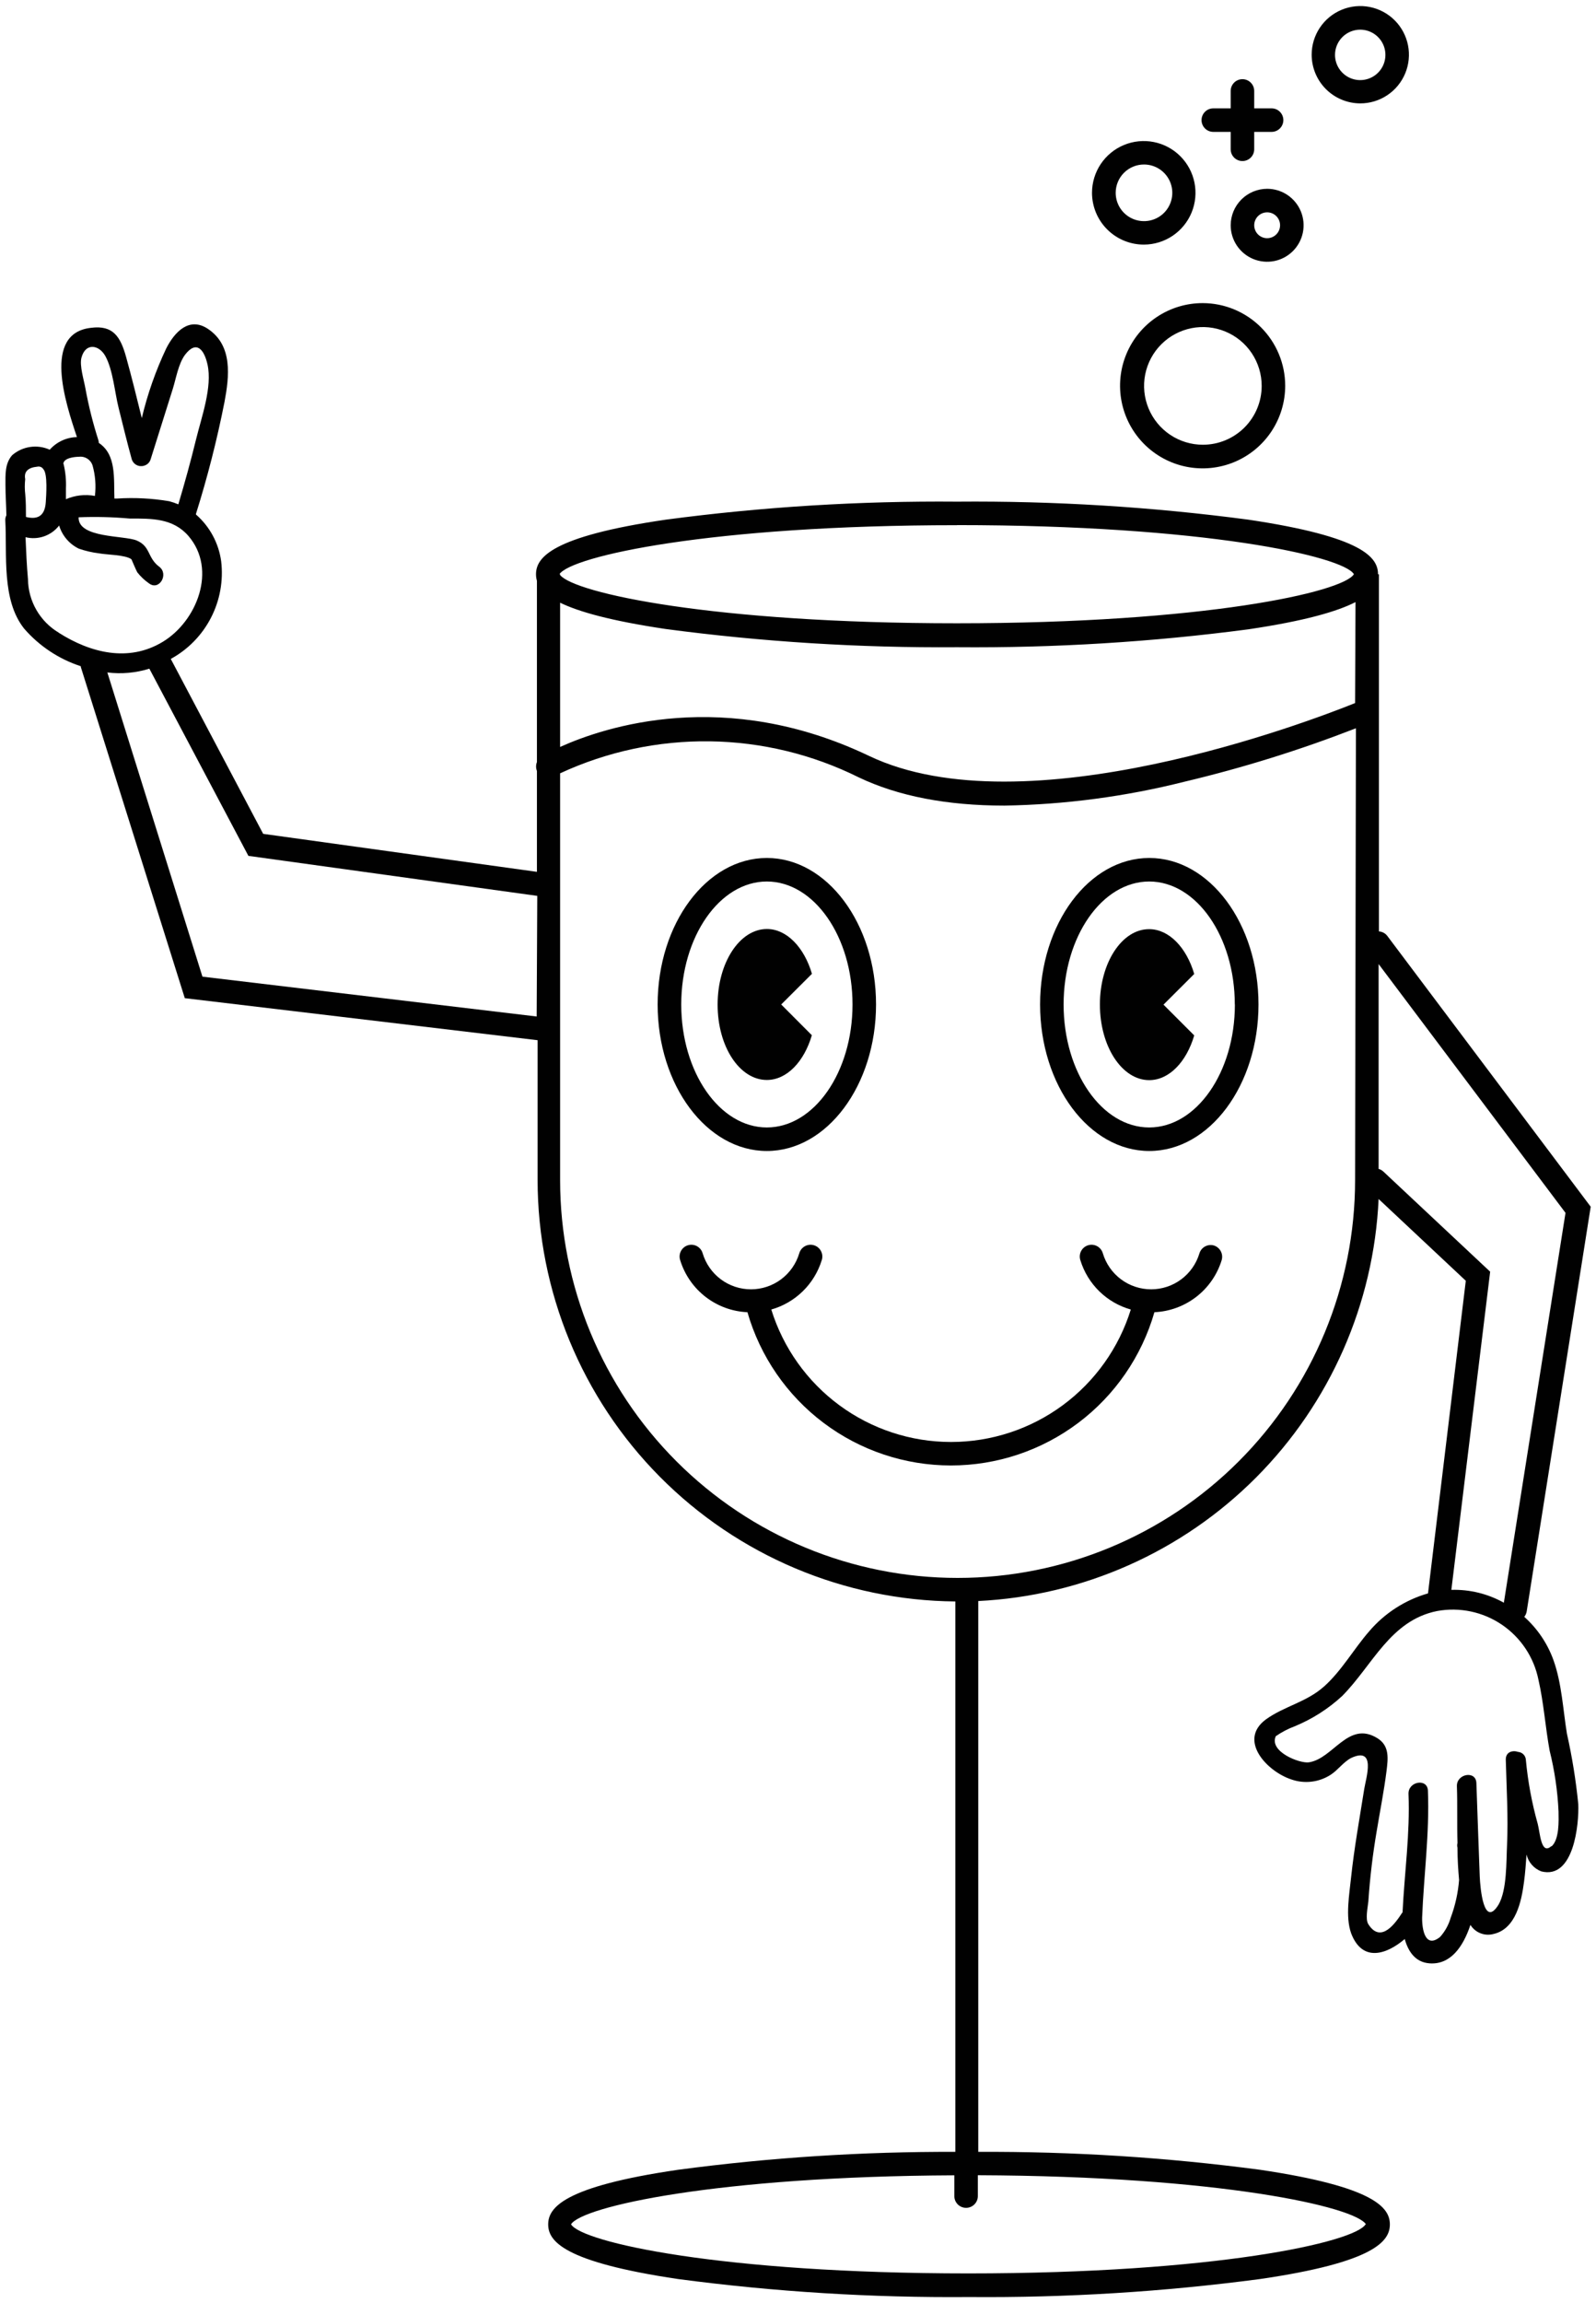 <svg width="190" height="274" viewBox="0 0 190 274" fill="none" xmlns="http://www.w3.org/2000/svg">
<path d="M144.54 148.18C144.186 148.07 143.803 148.106 143.475 148.278C143.147 148.451 142.901 148.746 142.79 149.1C142.421 150.338 141.662 151.424 140.626 152.197C139.59 152.969 138.332 153.386 137.04 153.386C135.748 153.386 134.49 152.969 133.454 152.197C132.418 151.424 131.659 150.338 131.29 149.1C131.239 148.92 131.152 148.753 131.035 148.607C130.917 148.461 130.772 148.341 130.607 148.252C130.443 148.163 130.262 148.109 130.076 148.091C129.89 148.073 129.702 148.093 129.524 148.149C129.345 148.205 129.18 148.297 129.038 148.418C128.895 148.539 128.778 148.687 128.694 148.854C128.61 149.021 128.56 149.203 128.547 149.389C128.534 149.576 128.559 149.763 128.62 149.94C129.052 151.339 129.827 152.607 130.875 153.629C131.923 154.651 133.211 155.394 134.62 155.79C133.201 160.356 130.358 164.348 126.508 167.184C122.658 170.019 118.002 171.548 113.22 171.548C108.438 171.548 103.782 170.019 99.932 167.184C96.082 164.348 93.239 160.356 91.82 155.79C93.228 155.391 94.513 154.646 95.561 153.625C96.609 152.604 97.385 151.337 97.82 149.94C97.881 149.763 97.906 149.576 97.893 149.389C97.88 149.203 97.83 149.021 97.746 148.854C97.662 148.687 97.545 148.539 97.402 148.418C97.26 148.297 97.095 148.205 96.916 148.149C96.738 148.093 96.55 148.073 96.364 148.091C96.178 148.109 95.997 148.163 95.832 148.252C95.668 148.341 95.523 148.461 95.405 148.607C95.288 148.753 95.201 148.92 95.15 149.1C94.781 150.338 94.022 151.424 92.986 152.197C91.95 152.969 90.692 153.386 89.4 153.386C88.108 153.386 86.85 152.969 85.814 152.197C84.778 151.424 84.019 150.338 83.65 149.1C83.599 148.92 83.512 148.753 83.394 148.607C83.277 148.461 83.132 148.341 82.968 148.252C82.803 148.163 82.622 148.109 82.436 148.091C82.25 148.073 82.062 148.093 81.884 148.149C81.705 148.205 81.54 148.297 81.398 148.418C81.255 148.539 81.138 148.687 81.054 148.854C80.97 149.021 80.92 149.203 80.907 149.389C80.894 149.576 80.919 149.763 80.98 149.94C81.516 151.667 82.572 153.187 84.004 154.291C85.436 155.395 87.174 156.031 88.98 156.11C90.494 161.365 93.676 165.986 98.045 169.275C102.415 172.563 107.736 174.342 113.205 174.342C118.674 174.342 123.995 172.563 128.365 169.275C132.734 165.986 135.916 161.365 137.43 156.11C139.236 156.029 140.973 155.393 142.405 154.289C143.837 153.185 144.893 151.666 145.43 149.94C145.541 149.589 145.51 149.207 145.344 148.879C145.178 148.55 144.889 148.299 144.54 148.18V148.18Z" fill="#010101"/>
<path d="M91.29 136.93C98.45 136.93 104.29 129.11 104.29 119.5C104.29 109.89 98.46 102.07 91.29 102.07C84.12 102.07 78.29 109.89 78.29 119.5C78.29 129.11 84.13 136.93 91.29 136.93ZM91.29 104.87C96.91 104.87 101.49 111.43 101.49 119.5C101.49 127.57 96.91 134.13 91.29 134.13C85.67 134.13 81.1 127.57 81.1 119.5C81.1 111.43 85.67 104.87 91.29 104.87Z" fill="#010101"/>
<path d="M91.29 128.48C93.68 128.48 95.73 126.29 96.65 123.16L93 119.5L96.66 115.85C95.74 112.71 93.66 110.52 91.3 110.52C88.06 110.52 85.43 114.52 85.43 119.52C85.43 124.52 88.05 128.48 91.29 128.48Z" fill="#010101"/>
<path d="M123.82 119.5C123.82 129.11 129.65 136.93 136.82 136.93C143.99 136.93 149.82 129.11 149.82 119.5C149.82 109.89 144 102.07 136.82 102.07C129.64 102.07 123.82 109.89 123.82 119.5ZM147.01 119.5C147.01 127.57 142.43 134.13 136.81 134.13C131.19 134.13 126.62 127.57 126.62 119.5C126.62 111.43 131.19 104.87 136.81 104.87C142.43 104.87 147 111.43 147 119.5H147.01Z" fill="#010101"/>
<path d="M130.94 119.5C130.94 124.5 133.57 128.5 136.81 128.5C139.2 128.5 141.25 126.31 142.17 123.18L138.51 119.52L142.17 115.87C141.25 112.73 139.17 110.54 136.81 110.54C133.57 110.52 130.94 114.54 130.94 119.5Z" fill="#010101"/>
<path d="M186.54 206.26C186.08 203.46 185.93 200.26 184.93 197.48C184.216 195.509 183.024 193.746 181.46 192.35C181.612 192.162 181.712 191.938 181.75 191.7L189.37 143.56L165.16 111.35C165.043 111.192 164.893 111.062 164.72 110.969C164.547 110.875 164.356 110.821 164.16 110.81V68.32H164.05C164.05 66.32 162.29 63.86 148.59 61.82C137.101 60.298 125.519 59.583 113.93 59.68C102.344 59.582 90.766 60.297 79.28 61.82C65.57 63.82 63.81 66.36 63.81 68.32C63.809 68.584 63.846 68.847 63.92 69.1V90.66C63.785 91.001 63.785 91.379 63.92 91.72V103.72L31.33 99.2L20.33 78.39C22.377 77.275 24.043 75.572 25.112 73.5C26.182 71.429 26.606 69.085 26.33 66.77C26.035 64.615 24.969 62.64 23.33 61.21V61.13C24.707 56.752 25.842 52.302 26.73 47.8C27.29 44.8 27.73 41.14 24.79 39.15C22.55 37.62 20.79 39.48 19.79 41.45C18.534 44.104 17.558 46.883 16.88 49.74C16.28 47.3 15.68 44.87 15.01 42.46C14.34 40.05 13.46 38.66 10.84 39C5.05 39.63 7.79 47.92 9.16 52C8.546 52.013 7.941 52.154 7.383 52.412C6.826 52.67 6.328 53.04 5.92 53.5C5.188 53.17 4.377 53.057 3.583 53.175C2.789 53.291 2.046 53.633 1.44 54.16C0.57 55.16 0.65 56.49 0.65 57.68C0.65 58.87 0.74 60.1 0.76 61.31C0.662 61.494 0.617 61.702 0.63 61.91C0.86 66.01 0.16 71.36 2.87 74.78C4.671 76.859 7.005 78.408 9.62 79.26C9.615 79.29 9.615 79.32 9.62 79.35L22 118.75L64 123.75V140.4C64.013 153.621 69.244 166.303 78.556 175.689C87.868 185.074 100.509 190.404 113.73 190.52V256C102.694 255.961 91.669 256.673 80.73 258.13C67.02 260.13 65.26 262.67 65.26 264.63C65.26 266.59 67.02 269.1 80.73 271.13C92.216 272.652 103.794 273.367 115.38 273.27C126.956 273.366 138.524 272.65 150 271.13C163.71 269.13 165.46 266.59 165.46 264.63C165.46 262.67 163.71 260.16 150 258.13C138.882 256.656 127.675 255.945 116.46 256V190.47C128.931 189.856 140.725 184.615 149.538 175.77C158.351 166.925 163.55 155.113 164.12 142.64L174.5 152.37L170 189.56C167.274 190.343 164.84 191.912 163 194.07C161.15 196.19 159.72 198.77 157.62 200.64C155.52 202.51 152.89 202.98 150.72 204.54C147.35 207 150.79 210.72 153.72 211.69C154.492 211.963 155.316 212.055 156.129 211.959C156.942 211.864 157.722 211.584 158.41 211.14C159.27 210.59 159.94 209.61 160.85 209.14C163.85 207.75 162.63 211.47 162.41 212.82C161.86 216.3 161.22 219.82 160.85 223.29C160.65 225.29 160.14 228.01 160.85 230C162.19 233.51 165.1 232.5 167.23 230.68C167.64 232.15 168.48 233.44 170.16 233.57C172.63 233.77 174.16 231.68 175.05 229C175.332 229.451 175.751 229.8 176.247 229.994C176.742 230.189 177.286 230.219 177.8 230.08C180.47 229.47 181.13 226.17 181.43 223.89C181.58 222.78 181.65 221.71 181.73 220.63C181.837 221.08 182.053 221.498 182.358 221.846C182.663 222.195 183.048 222.464 183.48 222.63C187.38 223.63 187.99 216.95 187.89 214.63C187.611 211.815 187.16 209.02 186.54 206.26V206.26ZM9.7 42.54C10.19 40.73 11.8 41.02 12.54 42.36C13.45 44 13.66 46.7 14.12 48.52C14.62 50.52 15.12 52.59 15.68 54.62C15.724 54.769 15.798 54.908 15.897 55.029C15.996 55.149 16.118 55.249 16.256 55.321C16.394 55.394 16.545 55.438 16.7 55.452C16.855 55.465 17.012 55.448 17.16 55.4C17.346 55.347 17.515 55.248 17.652 55.112C17.788 54.975 17.887 54.806 17.94 54.62L20.58 46.23C20.96 45.01 21.23 43.31 22.01 42.23C23.44 40.34 24.34 41.73 24.7 43.35C25.3 46.05 23.99 49.61 23.34 52.27C22.69 54.93 22 57.42 21.23 60C20.879 59.851 20.518 59.728 20.15 59.63C18.096 59.284 16.009 59.176 13.93 59.31H13.62C13.53 56.97 13.89 54.09 11.76 52.69C11.762 52.567 11.742 52.445 11.7 52.33C11.06 50.328 10.549 48.287 10.17 46.22C10 45.23 9.44 43.48 9.7 42.54V42.54ZM7.54 55.17C7.6 54.48 8.85 54.35 9.38 54.34C9.725 54.293 10.076 54.367 10.373 54.549C10.671 54.731 10.896 55.011 11.01 55.34C11.349 56.529 11.447 57.773 11.3 59C10.137 58.782 8.935 58.918 7.85 59.39C7.85 58.96 7.85 58.54 7.85 58.12C7.892 57.138 7.798 56.156 7.57 55.2L7.54 55.17ZM3 57C2.83 56.12 3.32 55.63 4.44 55.52C4.579 55.487 4.724 55.5 4.856 55.555C4.987 55.611 5.097 55.707 5.17 55.83C5.69 56.39 5.5 58.95 5.45 59.75C5.33 61.52 4.34 61.81 3.09 61.5C3.09 60.62 3.09 59.74 3.01 58.85C2.937 58.236 2.933 57.615 3 57V57ZM7 75.27C5.895 74.613 4.977 73.683 4.335 72.569C3.692 71.456 3.346 70.196 3.33 68.91C3.18 67.24 3.11 65.56 3.04 63.91C3.77 64.089 4.536 64.054 5.246 63.807C5.956 63.56 6.579 63.113 7.04 62.52C7.219 63.115 7.519 63.667 7.922 64.14C8.325 64.613 8.821 64.998 9.38 65.27C10.161 65.541 10.969 65.729 11.79 65.83C12.66 66 14.97 66 15.65 66.54C15.65 66.54 16.26 67.97 16.34 68.08C16.739 68.593 17.215 69.041 17.75 69.41C18.96 70.32 20.14 68.29 18.94 67.41C17.52 66.33 17.94 65 16.27 64.3C14.78 63.68 9.27 64.04 9.36 61.54C11.388 61.459 13.419 61.509 15.44 61.69C18.04 61.69 20.59 61.63 22.44 63.77C25.87 67.77 23.44 73.9 19.37 76.36C15.3 78.82 10.76 77.67 7 75.28V75.27ZM63.89 120.93L24.1 116.19L12.78 80C14.46 80.209 16.165 80.055 17.78 79.55L29.57 101.82L63.96 106.58L63.89 120.93ZM113.89 62.47C143.31 62.47 159.89 66.17 161.18 68.31C159.87 70.45 143.31 74.15 113.89 74.15C84.89 74.15 68.41 70.56 66.68 68.41V68.31H66.6C68 66.18 84.53 62.48 113.94 62.48L113.89 62.47ZM162.57 264.62C161.25 266.76 144.69 270.46 115.27 270.46C85.85 270.46 69.27 266.76 67.98 264.62C69.27 262.52 85.24 258.92 113.61 258.79V261.26C113.61 261.631 113.757 261.987 114.02 262.25C114.283 262.512 114.639 262.66 115.01 262.66C115.381 262.66 115.737 262.512 116 262.25C116.263 261.987 116.41 261.631 116.41 261.26V258.78C145.16 258.89 161.32 262.52 162.62 264.63L162.57 264.62ZM161.32 140.4C161.32 152.95 156.335 164.986 147.46 173.86C138.586 182.734 126.55 187.72 114 187.72C101.45 187.72 89.414 182.734 80.54 173.86C71.665 164.986 66.68 152.95 66.68 140.4V92C72.263 89.411 78.356 88.11 84.51 88.193C90.663 88.276 96.719 89.741 102.23 92.48C106.93 94.72 112.73 95.84 119.58 95.84C126.805 95.717 133.992 94.764 141 93C147.945 91.352 154.767 89.226 161.42 86.64L161.32 140.4ZM161.32 83.64C155.89 85.83 122.01 98.78 103.44 89.92C86.28 81.73 72.01 86.46 66.68 88.86V71.7C68.89 72.78 72.68 73.85 79.24 74.83C90.742 76.359 102.337 77.085 113.94 77C125.529 77.095 137.11 76.383 148.6 74.87C155.35 73.87 159.2 72.74 161.37 71.63L161.32 83.64ZM177.4 151.29L164.69 139.38C164.529 139.228 164.333 139.118 164.12 139.06V114.69L186.37 144.29L179.03 190.67C177.123 189.604 174.963 189.076 172.78 189.14L177.4 151.29ZM184.67 219.64C183.44 220.73 183.34 218 183.06 216.97C182.361 214.481 181.889 211.934 181.65 209.36C181.637 209.12 181.537 208.893 181.37 208.721C181.203 208.548 180.979 208.441 180.74 208.42C180.06 208.19 179.24 208.42 179.26 209.35C179.35 212.74 179.56 216.13 179.41 219.49C179.31 221.49 179.41 224.8 178.41 226.57C176.62 229.49 176.22 224.57 176.16 223.26C176.01 219.55 175.9 215.83 175.76 212.11C175.7 210.6 173.39 211.01 173.44 212.5C173.52 214.71 173.44 217 173.51 219.26C173.46 219.443 173.46 219.637 173.51 219.82V219.9C173.51 221.16 173.59 222.41 173.7 223.66C173.577 225.196 173.241 226.707 172.7 228.15C172.458 228.996 172.027 229.775 171.44 230.43C169.69 231.84 169.28 229.58 169.3 228.13C169.5 223.13 170.19 218.13 169.99 213.02C169.93 211.52 167.62 211.92 167.68 213.42C167.87 218.14 167.2 222.8 166.97 227.51L166.9 227.59C166.24 228.59 164.44 231.35 162.9 228.92C162.51 228.32 162.83 226.92 162.9 226.2C163.088 223.385 163.422 220.581 163.9 217.8C164.29 215.44 164.76 213.08 165.06 210.71C165.25 209.17 165.44 207.66 163.93 206.76C160.49 204.68 158.71 209.24 155.81 209.66C154.7 209.81 151.05 208.38 151.88 206.55C152.587 206.059 153.353 205.659 154.16 205.36C156.226 204.506 158.125 203.294 159.77 201.78C163.41 198.12 165.49 192.78 171.08 191.66C173.763 191.169 176.531 191.751 178.789 193.281C181.046 194.811 182.612 197.166 183.15 199.84C183.78 202.59 183.97 205.48 184.48 208.27C185.072 210.642 185.428 213.067 185.54 215.51C185.56 216.65 185.64 218.81 184.72 219.65L184.67 219.64Z" fill="#010101"/>
<path d="M143.2 36.06C141.254 36.054 139.35 36.626 137.73 37.703C136.109 38.78 134.844 40.313 134.096 42.11C133.348 43.906 133.149 45.884 133.526 47.793C133.903 49.702 134.838 51.456 136.212 52.834C137.587 54.211 139.339 55.15 141.247 55.53C143.156 55.911 145.134 55.716 146.932 54.972C148.73 54.227 150.266 52.966 151.346 51.347C152.426 49.729 153.002 47.826 153 45.88C152.995 43.281 151.961 40.789 150.125 38.949C148.289 37.109 145.799 36.071 143.2 36.06V36.06ZM143.2 52.91C141.816 52.91 140.462 52.499 139.311 51.73C138.16 50.961 137.263 49.868 136.733 48.589C136.203 47.31 136.064 45.902 136.334 44.544C136.605 43.187 137.271 41.939 138.25 40.96C139.229 39.981 140.476 39.315 141.834 39.044C143.192 38.774 144.6 38.913 145.879 39.443C147.158 39.973 148.251 40.87 149.02 42.021C149.789 43.172 150.2 44.526 150.2 45.91C150.2 47.767 149.462 49.547 148.15 50.86C146.837 52.172 145.057 52.91 143.2 52.91Z" fill="#010101"/>
<path d="M136.19 29.1C137.407 29.094 138.595 28.728 139.604 28.047C140.613 27.367 141.398 26.403 141.86 25.277C142.321 24.151 142.439 22.913 142.198 21.72C141.957 20.527 141.368 19.432 140.505 18.574C139.643 17.715 138.545 17.131 137.351 16.896C136.157 16.661 134.92 16.785 133.796 17.252C132.672 17.719 131.712 18.509 131.036 19.521C130.361 20.533 130 21.723 130 22.94C130.001 23.751 130.163 24.554 130.474 25.303C130.786 26.051 131.243 26.731 131.818 27.303C132.393 27.876 133.075 28.329 133.825 28.637C134.575 28.945 135.379 29.103 136.19 29.1ZM136.19 19.57C136.857 19.57 137.508 19.768 138.062 20.138C138.616 20.508 139.048 21.035 139.303 21.65C139.559 22.266 139.625 22.944 139.495 23.597C139.365 24.251 139.044 24.852 138.573 25.323C138.102 25.794 137.501 26.115 136.847 26.245C136.194 26.375 135.516 26.308 134.9 26.053C134.285 25.798 133.758 25.366 133.388 24.812C133.018 24.258 132.82 23.607 132.82 22.94C132.82 22.046 133.175 21.189 133.807 20.557C134.439 19.925 135.296 19.57 136.19 19.57Z" fill="#010101"/>
<path d="M146.51 26.8C146.51 27.658 146.765 28.497 147.241 29.211C147.718 29.925 148.396 30.481 149.189 30.81C149.982 31.138 150.855 31.224 151.697 31.057C152.539 30.889 153.312 30.476 153.919 29.869C154.526 29.262 154.939 28.489 155.107 27.647C155.274 26.805 155.188 25.932 154.86 25.139C154.531 24.346 153.975 23.668 153.261 23.191C152.547 22.715 151.708 22.46 150.85 22.46C149.7 22.463 148.597 22.921 147.784 23.734C146.971 24.547 146.513 25.65 146.51 26.8V26.8ZM152.39 26.8C152.39 27.105 152.3 27.402 152.13 27.656C151.961 27.909 151.721 28.106 151.439 28.223C151.158 28.339 150.848 28.37 150.55 28.31C150.251 28.251 149.976 28.104 149.761 27.889C149.546 27.674 149.399 27.399 149.34 27.1C149.28 26.802 149.311 26.492 149.427 26.211C149.544 25.929 149.741 25.689 149.994 25.52C150.248 25.35 150.545 25.26 150.85 25.26C151.258 25.26 151.65 25.422 151.939 25.711C152.228 26 152.39 26.392 152.39 26.8V26.8Z" fill="#010101"/>
<path d="M161.93 12.3C163.076 12.302 164.196 11.964 165.149 11.329C166.103 10.694 166.847 9.79 167.286 8.733C167.726 7.675 167.842 6.51 167.62 5.387C167.398 4.263 166.847 3.23 166.038 2.419C165.228 1.609 164.197 1.056 163.073 0.832C161.95 0.608 160.785 0.722 159.727 1.16C158.668 1.598 157.763 2.34 157.126 3.292C156.49 4.245 156.15 5.364 156.15 6.51C156.153 8.043 156.762 9.513 157.845 10.598C158.928 11.683 160.397 12.295 161.93 12.3V12.3ZM161.93 3.53C162.523 3.53 163.103 3.706 163.597 4.036C164.09 4.365 164.475 4.834 164.702 5.382C164.929 5.93 164.988 6.533 164.872 7.115C164.757 7.697 164.471 8.232 164.051 8.651C163.632 9.071 163.097 9.357 162.515 9.472C161.933 9.588 161.33 9.529 160.782 9.302C160.234 9.075 159.765 8.69 159.436 8.197C159.106 7.703 158.93 7.123 158.93 6.53C158.93 5.734 159.246 4.971 159.809 4.409C160.371 3.846 161.134 3.53 161.93 3.53Z" fill="#010101"/>
<path d="M144.44 15.69H146.51V17.76C146.51 18.131 146.657 18.487 146.92 18.75C147.183 19.012 147.539 19.16 147.91 19.16C148.281 19.16 148.637 19.012 148.9 18.75C149.162 18.487 149.31 18.131 149.31 17.76V15.69H151.38C151.751 15.69 152.107 15.543 152.37 15.28C152.632 15.017 152.78 14.661 152.78 14.29C152.78 13.919 152.632 13.563 152.37 13.3C152.107 13.037 151.751 12.89 151.38 12.89H149.31V10.82C149.31 10.449 149.162 10.093 148.9 9.83C148.637 9.567 148.281 9.42 147.91 9.42C147.539 9.42 147.183 9.567 146.92 9.83C146.657 10.093 146.51 10.449 146.51 10.82V12.89H144.44C144.069 12.89 143.713 13.037 143.45 13.3C143.187 13.563 143.04 13.919 143.04 14.29C143.04 14.661 143.187 15.017 143.45 15.28C143.713 15.543 144.069 15.69 144.44 15.69V15.69Z" fill="#010101"/>
</svg>
